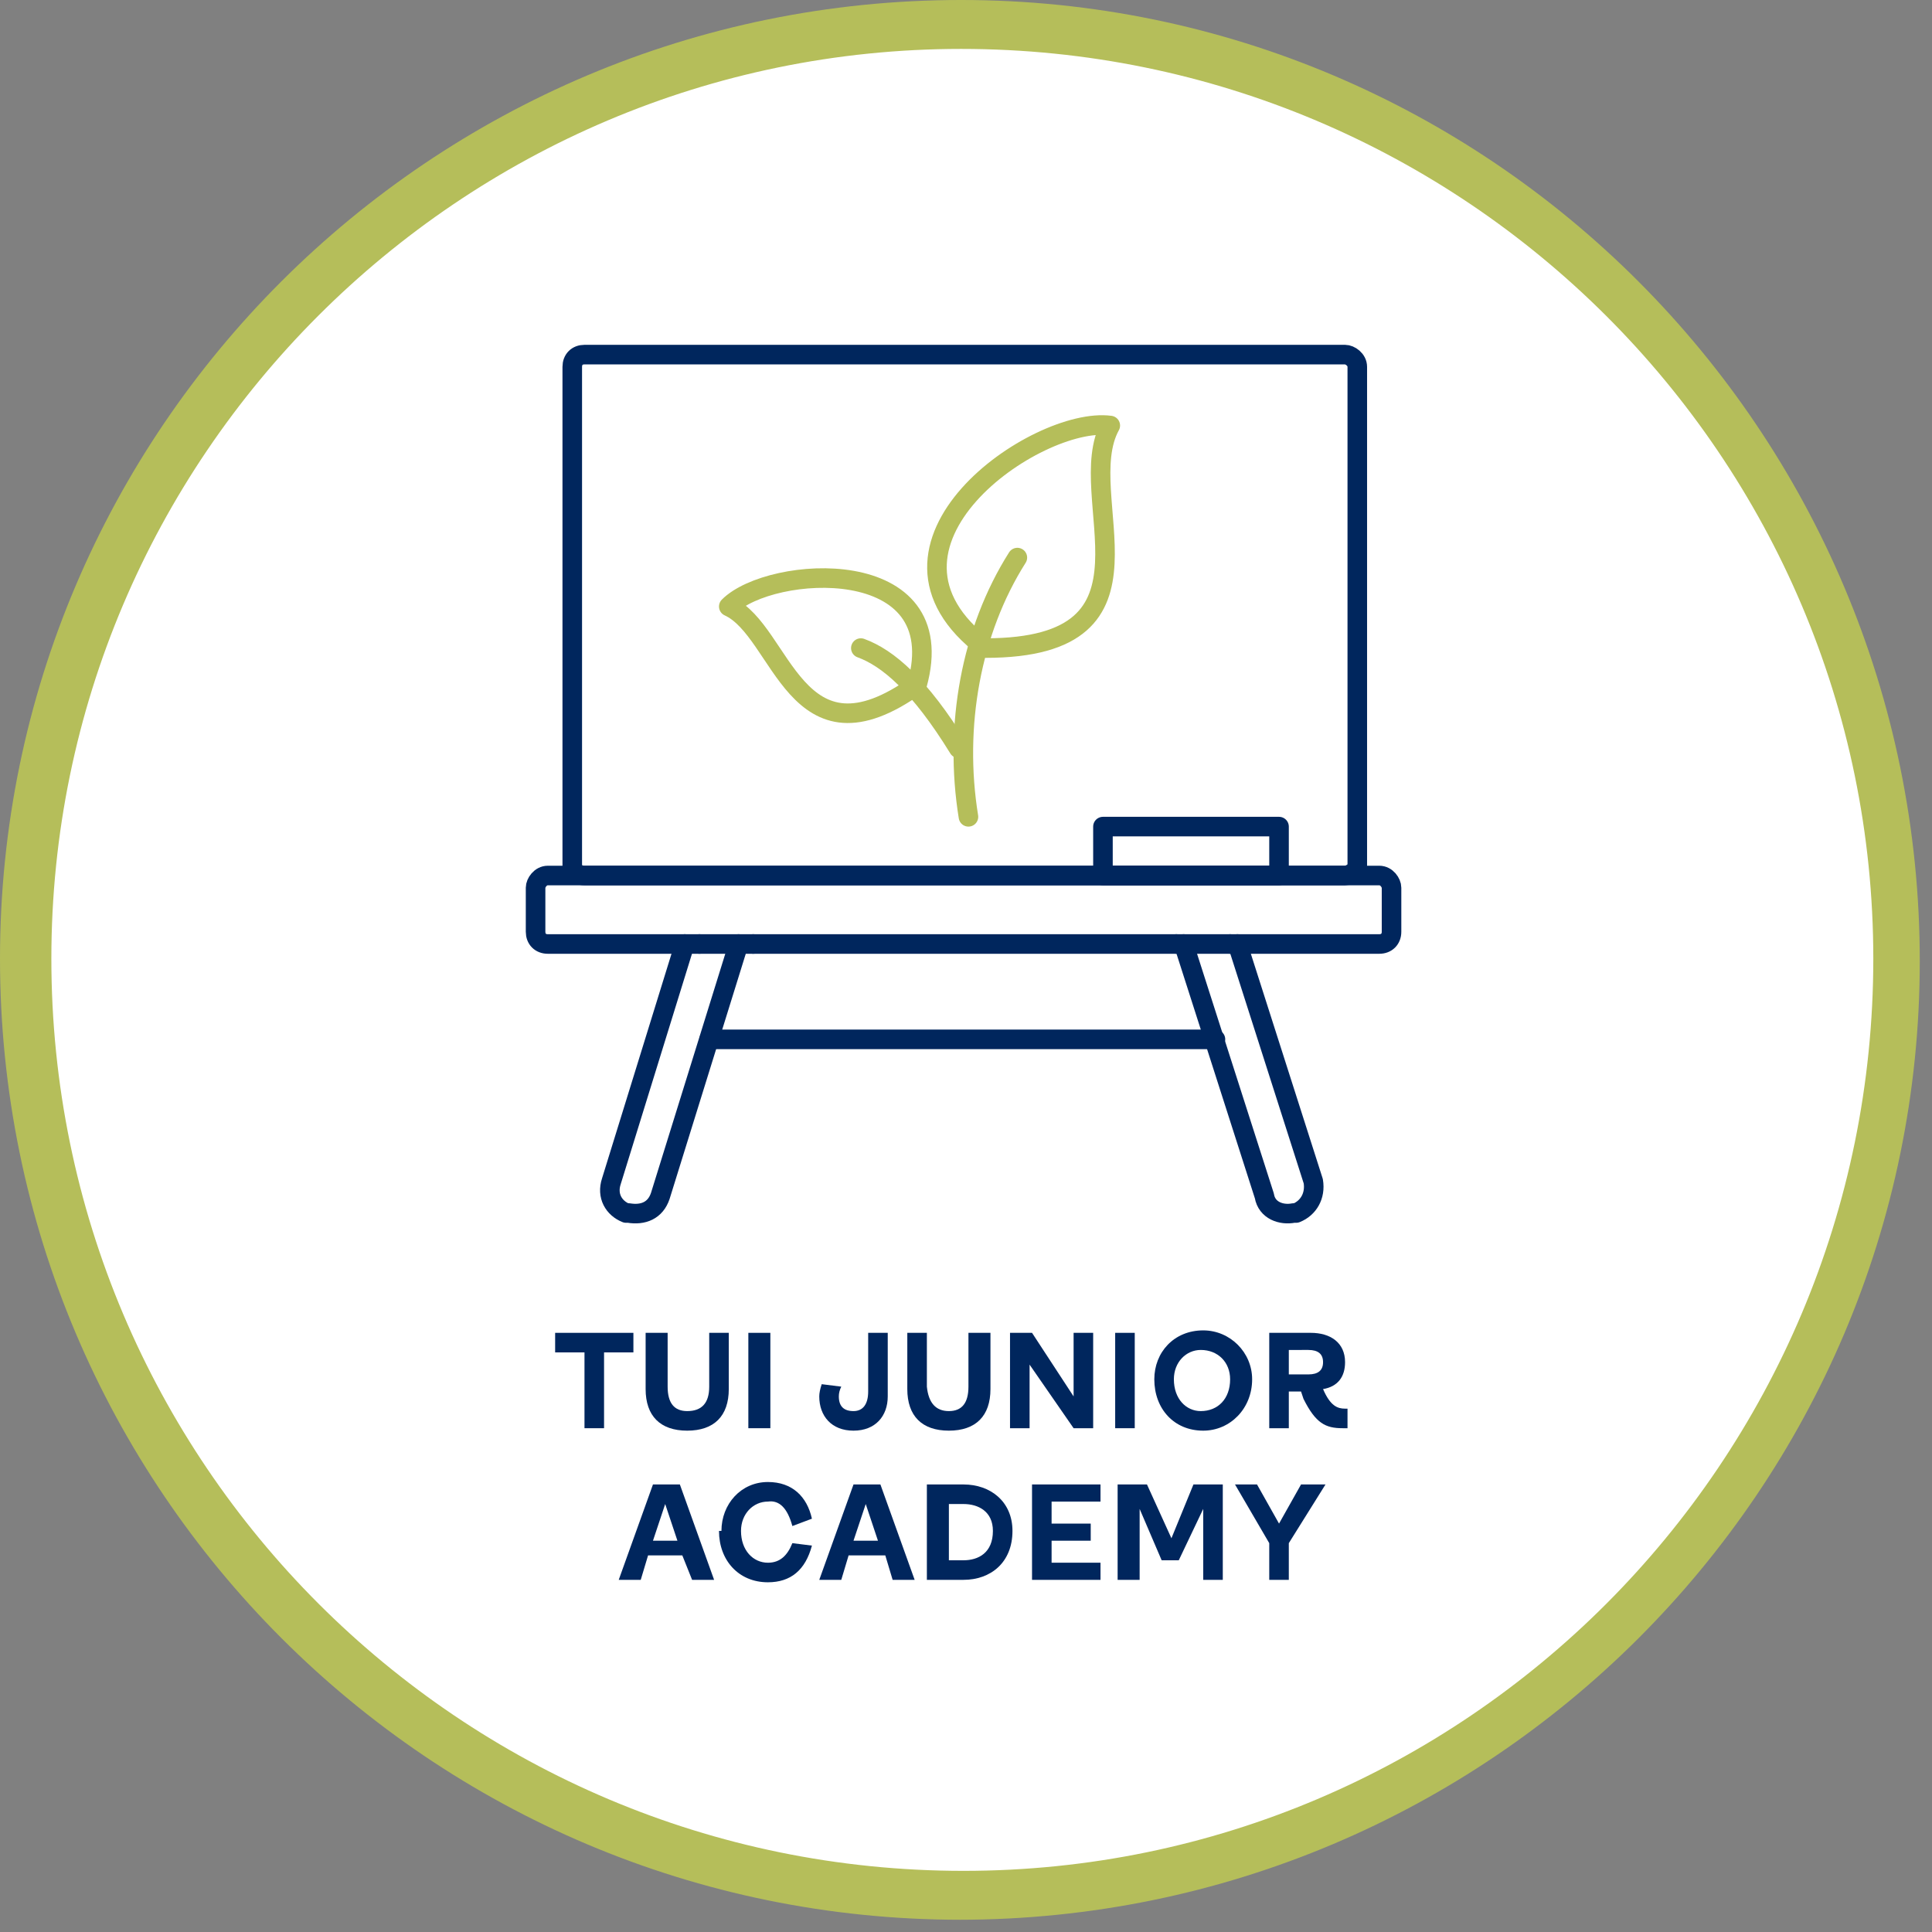<svg
  version="1.2"
  xmlns="http://www.w3.org/2000/svg"
  viewBox="0 0 79 79"
  width="79"
  height="79"
>
	<rect x="0" y="0" width="79" height="79" fill="#808080" stroke="none"/>
	<title>Asset 1 (1)-svg</title>
	<style>
		.s0 { fill: #ffffff }
		.s1 { fill: #b5be5a }
		.s2 { fill: none;stroke: #00265d;stroke-linecap: round;stroke-linejoin: round;stroke-width: .8 }
		.s3 { fill: none;stroke: #b5be5a;stroke-linecap: round;stroke-linejoin: round;stroke-width: .8 }
		.s4 { fill: #00265d }
	</style>
	<g id="Ebene_1">
		<path
      id="Layer"
      class="s0"
      d="m39.3 77.5c-21.2 0-38.3-17.1-38.3-38.3 0-21.1 17.1-38.2 38.3-38.2 21.1 0 38.2 17.1 38.2 38.3 0 21.1-17.1 38.2-38.3 38.2z"
    />
		<path
      id="Layer"
      fillRule="evenodd"
      class="s1"
      d="m39.3 78.5c-21.7 0-39.3-17.6-39.3-39.3 0-21.6 17.6-39.2 39.3-39.2 21.6 0 39.2 17.6 39.2 39.3 0 21.6-17.6 39.2-39.3 39.2zm0-76.5c-20.5 0-37.2 16.7-37.2 37.2 0 20.6 16.7 37.3 37.3 37.3 20.5 0 37.2-16.7 37.2-37.3 0-20.5-16.7-37.2-37.3-37.2z"
    />
		<path
      id="Layer"
      class="s2"
      d="m23.9 14.5h31.1c0.2 0 0.5 0.2 0.5 0.5v20.4c0 0.2-0.3 0.4-0.5 0.4h-31.1c-0.3 0-0.5-0.2-0.5-0.4v-20.4c0-0.3 0.2-0.5 0.5-0.5z"
    />
		<path id="Layer" class="s2" d="m45.1 33.8h7.2v2h-7.2z" />
		<path id="Layer" class="s2" d="m48.1 38.6h-17.3" />
		<path id="Layer" class="s2" d="m28.6 38.6h2.2" />
		<path id="Layer" class="s2" d="m50.3 38.6h-2.2" />
		<path
      id="Layer"
      class="s2"
      d="m50.3 38.6h6.1c0.3 0 0.5-0.2 0.5-0.5v-1.8c0-0.2-0.2-0.5-0.5-0.5h-34c-0.3 0-0.5 0.3-0.5 0.5v1.8c0 0.3 0.2 0.5 0.5 0.5h6.2"
    />
		<path
      id="Layer"
      class="s2"
      d="m28 38.6l-3 9.7c-0.2 0.6 0.1 1.1 0.6 1.3h0.1c0.6 0.1 1.1-0.1 1.3-0.7l3.2-10.3"
    />
		<path
      id="Layer"
      class="s2"
      d="m50.6 38.6l3.1 9.7c0.1 0.6-0.2 1.1-0.7 1.3h-0.1c-0.5 0.1-1.1-0.1-1.2-0.7l-3.3-10.3"
    />
		<g id="Layer">
			<path
        id="Layer"
        fillRule="evenodd"
        class="s3"
        d="m37.5 28c-5 3.6-5.5-2.2-7.7-3.2 1.7-1.7 9.2-2.2 7.7 3.2z"
      />
			<path
        id="Layer"
        fillRule="evenodd"
        class="s3"
        d="m40.3 26.5c7.8 0 3.5-6.2 5.1-9.1-3-0.4-10.7 4.9-5.1 9.1z"
      />
			<path id="Layer" class="s3" d="m39.6 33.4c-0.6-3.7 0.1-7.6 2-10.6" />
			<path id="Layer" class="s3" d="m35.2 26.5c1.1 0.4 2.4 1.5 4 4.1" />
		</g>
		<path id="Layer" class="s2" d="m29 42.5h20.7" />
		<g id="Layer">
			<path
        id="Layer"
        class="s4"
        d="m23.9 58.4v-3.1h-1.2v-0.8h3.2v0.8h-1.2v3.1h-0.8z"
      />
			<path
        id="Layer"
        class="s4"
        d="m26.4 56.8v-2.3h0.9v2.2q0 1 0.8 1 0.9 0 0.9-1v-2.2h0.8v2.3c0 1.1-0.6 1.7-1.7 1.7-1.1 0-1.7-0.6-1.7-1.7z"
      />
			<path id="Layer" class="s4" d="m30.6 58.4v-3.9h0.9v3.9z" />
			<path
        id="Layer"
        class="s4"
        d="m33.5 57.1q0-0.2 0.1-0.5l0.8 0.1q-0.1 0.2-0.1 0.4c0 0.4 0.2 0.6 0.6 0.6 0.4 0 0.6-0.3 0.6-0.8v-2.4h0.8v2.6c0 0.8-0.5 1.4-1.4 1.4-0.9 0-1.4-0.6-1.4-1.4z"
      />
			<path
        id="Layer"
        class="s4"
        d="m37.1 56.8v-2.3h0.8v2.2q0.1 1 0.9 1 0.8 0 0.8-1v-2.2h0.9v2.3c0 1.1-0.6 1.7-1.7 1.7-1.1 0-1.7-0.6-1.7-1.7z"
      />
			<path
        id="Layer"
        class="s4"
        d="m41.3 58.4v-3.9h0.9l1.7 2.6v-2.6h0.8v3.9h-0.8l-1.8-2.6v2.6h-0.8z"
      />
			<path id="Layer" class="s4" d="m45.6 58.4v-3.9h0.8v3.9z" />
			<path
        id="Layer"
        fillRule="evenodd"
        class="s4"
        d="m47.2 56.4c0-1.1 0.8-2 2-2 1.1 0 2 0.9 2 2 0 1.2-0.9 2.1-2 2.1-1.2 0-2-0.9-2-2.1zm3.1 0c0-0.7-0.5-1.2-1.2-1.2-0.6 0-1.1 0.5-1.1 1.2 0 0.8 0.5 1.3 1.1 1.3 0.7 0 1.2-0.5 1.2-1.3z"
      />
			<path
        id="Layer"
        fillRule="evenodd"
        class="s4"
        d="m55.1 58.4q-0.1 0-0.2 0c-0.7 0-1.1-0.2-1.6-1.2l-0.1-0.3h-0.5v1.5h-0.8v-3.9h1.7c0.8 0 1.4 0.4 1.4 1.2 0 0.6-0.3 1-0.9 1.1 0.3 0.7 0.6 0.8 0.9 0.8q0.1 0 0.1 0zm-2.4-3.2v1h0.8q0.6 0 0.6-0.5 0-0.5-0.6-0.5z"
      />
			<path
        id="Layer"
        fillRule="evenodd"
        class="s4"
        d="m28.3 64.6l-0.4-1h-1.4l-0.3 1h-0.9l1.4-3.9h1.1l1.4 3.9zm-1.6-1.6h1l-0.5-1.5z"
      />
			<path
        id="Layer"
        class="s4"
        d="m29.5 62.6c0-1.1 0.8-2 1.9-2 1 0 1.6 0.6 1.8 1.5l-0.8 0.3q-0.3-1.1-1-1c-0.6 0-1.1 0.5-1.1 1.2 0 0.8 0.5 1.3 1.1 1.3 0.5 0 0.8-0.3 1-0.8l0.8 0.1q-0.4 1.5-1.8 1.5c-1.2 0-2-0.9-2-2.1z"
      />
			<path
        id="Layer"
        fillRule="evenodd"
        class="s4"
        d="m36.5 64.6l-0.3-1h-1.5l-0.3 1h-0.9l1.4-3.9h1.1l1.4 3.9zm-1.6-1.6h1l-0.5-1.5z"
      />
			<path
        id="Layer"
        fillRule="evenodd"
        class="s4"
        d="m37.9 64.6v-3.9h1.5c1.1 0 2 0.7 2 1.9 0 1.3-0.9 2-2 2zm0.9-0.8h0.6c0.6 0 1.2-0.3 1.2-1.2 0-0.8-0.6-1.1-1.2-1.1h-0.6z"
      />
			<path
        id="Layer"
        class="s4"
        d="m42.2 64.6v-3.9h2.8v0.7h-2v0.9h1.6v0.7h-1.6v0.9h2v0.7c0 0-2.8 0-2.8 0z"
      />
			<path
        id="Layer"
        class="s4"
        d="m45.7 64.6v-3.9h1.2l1 2.2 0.9-2.2h1.2v3.9h-0.8v-2.9l-1 2.1h-0.7l-0.9-2.1v2.9z"
      />
			<path
        id="Layer"
        class="s4"
        d="m51.9 64.6v-1.5l-1.4-2.4h0.9l0.9 1.6 0.9-1.6h1l-1.5 2.4v1.5z"
      />
		</g>
	</g>
</svg>
